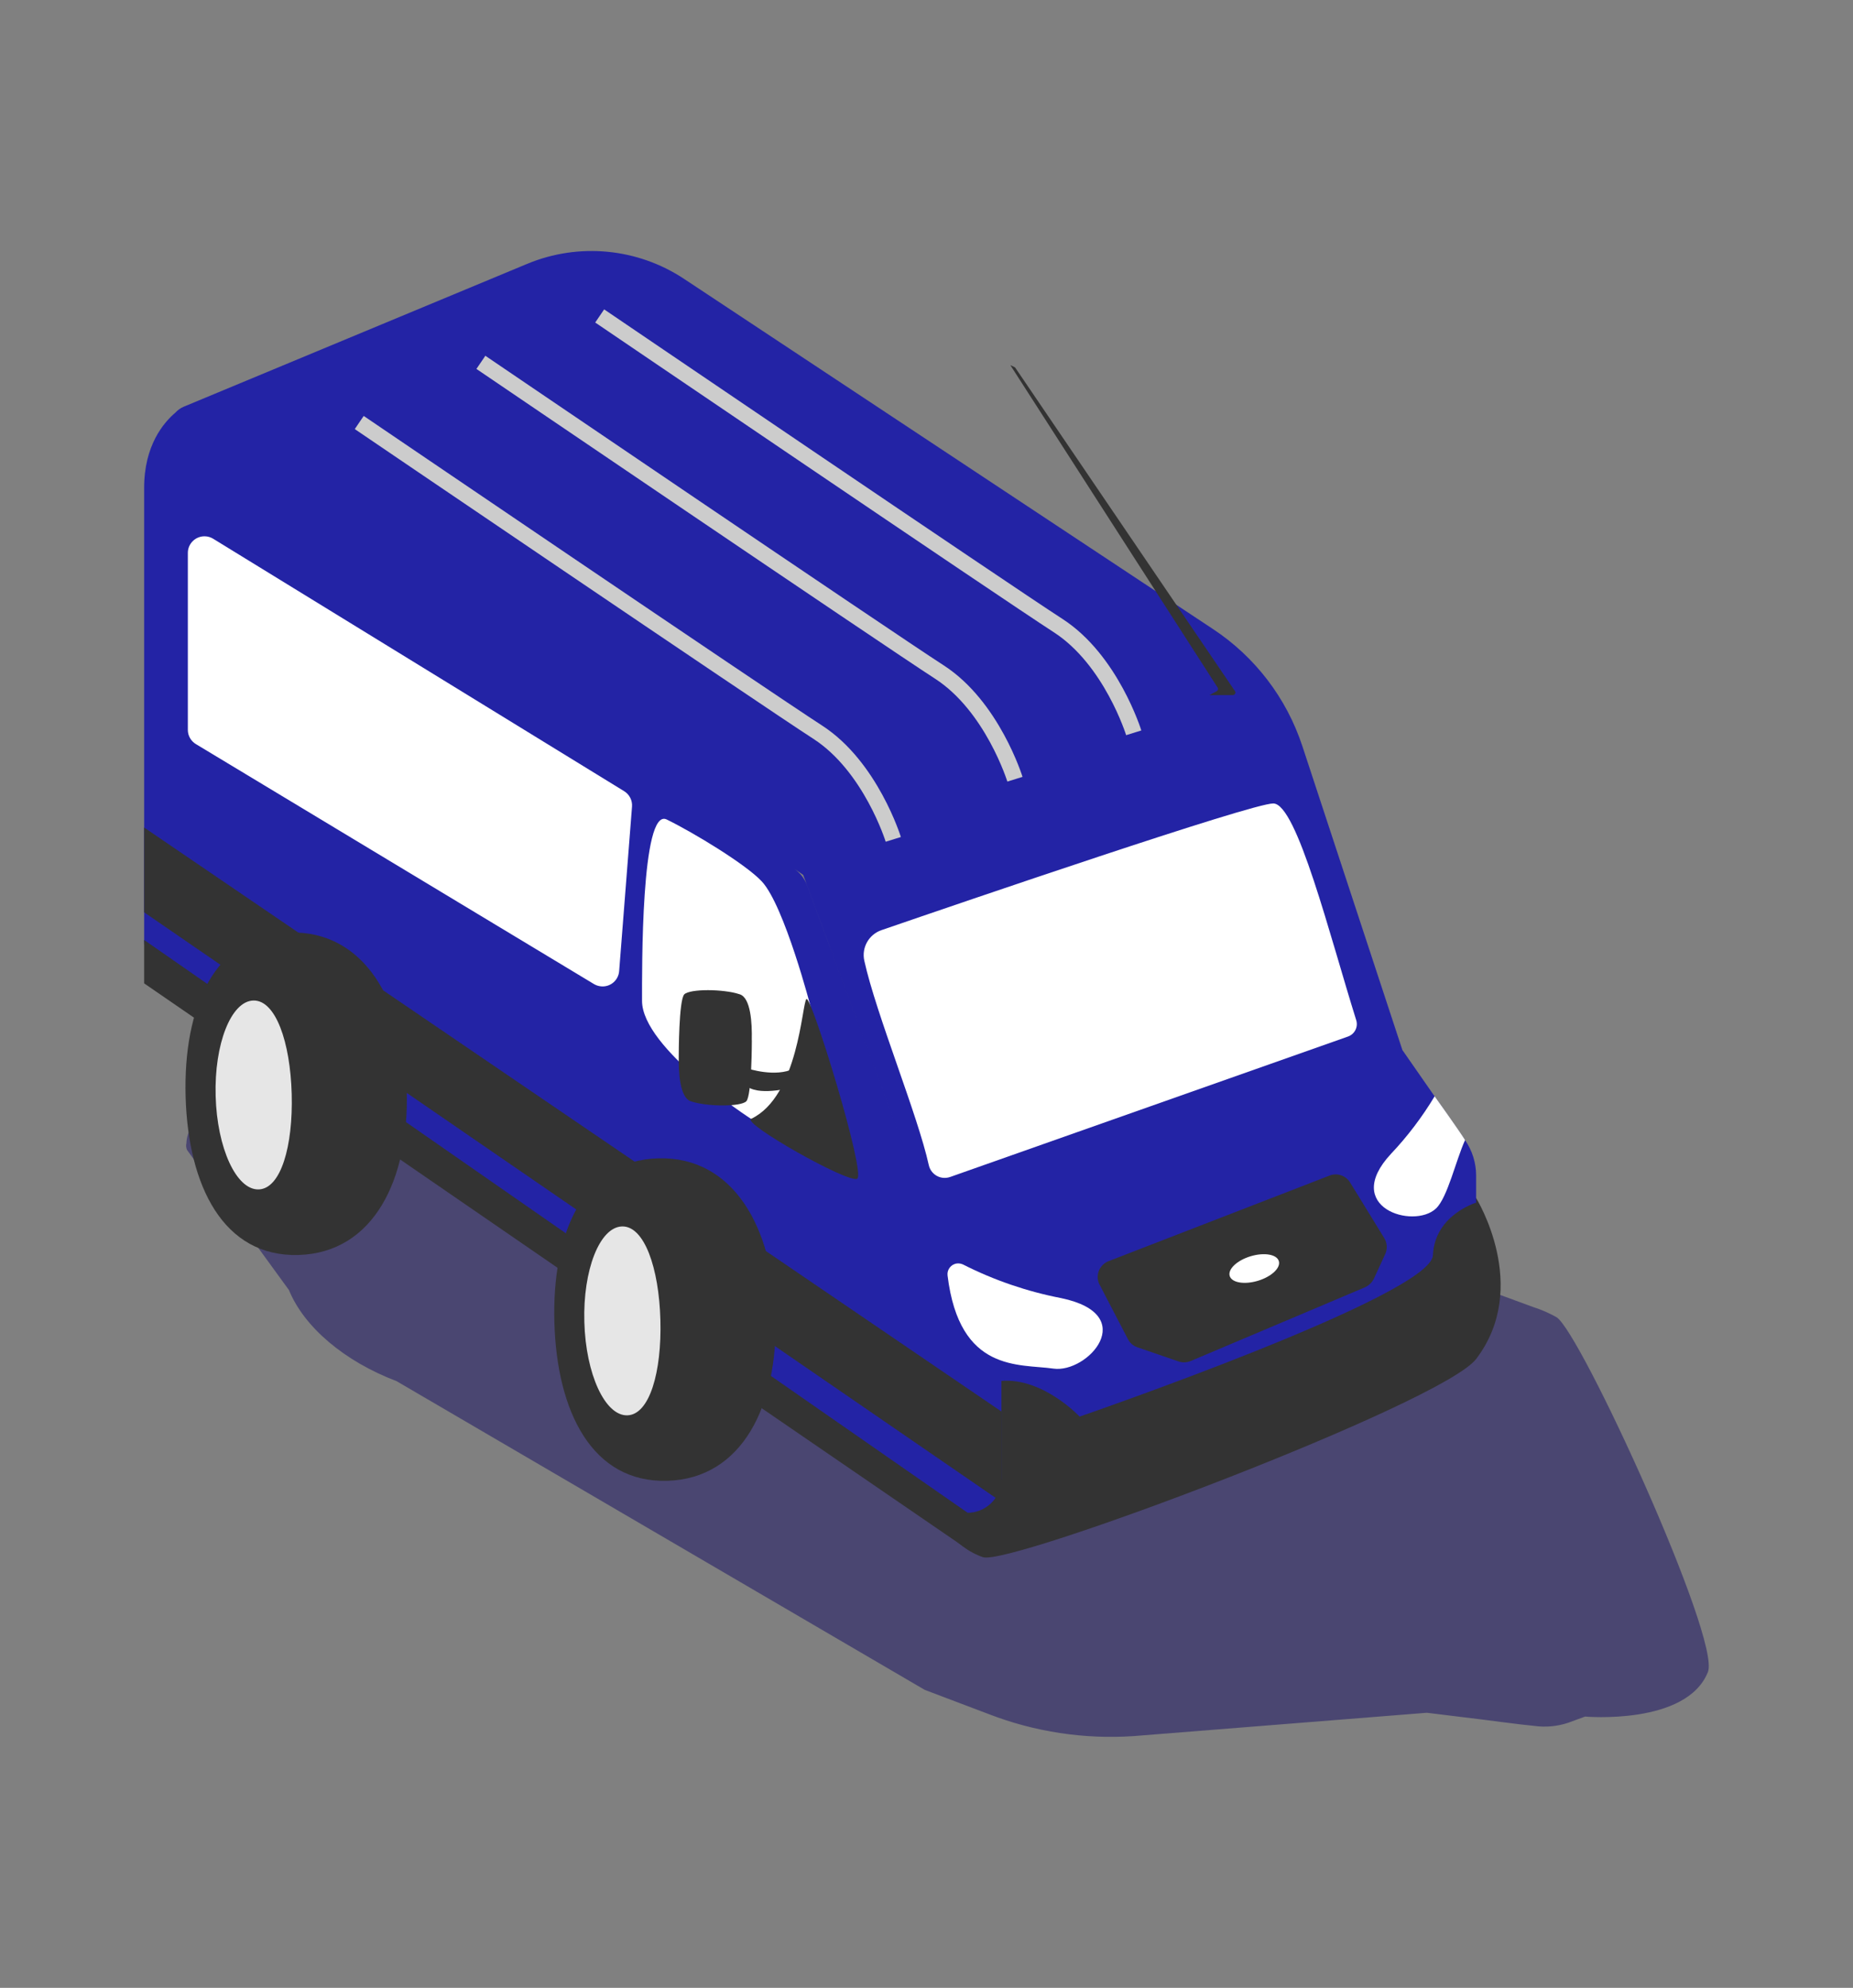 <?xml version="1.0" encoding="utf-8"?>
<!-- Generator: Adobe Illustrator 25.2.0, SVG Export Plug-In . SVG Version: 6.00 Build 0)  -->
<svg version="1.1" id="Layer_1" xmlns="http://www.w3.org/2000/svg" xmlns:xlink="http://www.w3.org/1999/xlink" x="0px" y="0px"
	 viewBox="0 0 233.2 250.16" style="enable-background:new 0 0 233.2 250.16;" xml:space="preserve">
<rect x="0" y="0" width="233.2" height="250.16" fill="#808080" stroke="none"/>
<style type="text/css">
	.st0{opacity:0.53;fill:#1B1464;enable-background:new    ;}
	.st1{fill:#333333;}
	.st2{fill:#2323A5;}
	.st3{fill:#FC153B;}
	.st4{fill:#FFFFFF;}
	.st5{fill:#E6E6E6;}
	.st6{fill:none;stroke:#CCCCCC;stroke-width:2;stroke-miterlimit:10;}
</style>
<g id="Group_113" transform="translate(-9513 -1679.51)">
	<path id="Path_213" class="st0" d="M9708.88,1845.27c-0.9-0.51-1.85-0.93-2.83-1.24l-28.59-10.5c2.82-2.76,3.15-6.16-0.32-9.76
		c-5.6-5.82-15.17-6.03-23.93-3.12c-1.73,0.56-3.41,1.29-5.01,2.16l-22.61-8.28c4.25-2.96,5.39-6.89,1.34-11.1
		c-5.6-5.82-15.17-6.03-23.93-3.12c-2.48,0.76-4.82,1.91-6.95,3.4l-7.16-2.62l-4.17,1.51l-7.49,2.72l-3.32,1.2l0,0l-32.64,11.84
		c-4.09,1.48-4.77,3.77-4.81,5.01c-0.07,0.29-0.04,0.59,0.08,0.86l12.82,17.62c1.92,4.69,7,8.98,13.55,11.47l66.47,38.85l2.93,1.11
		l5.15,1.95c5.78,2.23,11.98,3.17,18.16,2.76l36.95-2.94l6.94,0.85c0.03,0,5.22,0.69,6.56,0.8c1.43,0.2,2.88,0.07,4.25-0.38
		l2.16-0.79c0,0,12.78,1.13,15.46-5.61C9729.6,1885.78,9711.84,1847,9708.88,1845.27z M9676.28,1852.87L9676.28,1852.87l2.17,0.1
		l0,0L9676.28,1852.87z M9630.68,1855.23l-1.27,0.07l-1.28-0.47C9628.95,1855.13,9629.82,1855.27,9630.68,1855.23L9630.68,1855.23z"
		/>
	<g id="Group_112">
		<path id="Path_214" class="st1" d="M9698.77,1830.28c0,0,6.94,11.15,0,20.25c-4.26,5.58-58.69,26.1-62.07,24.94
			c-7.12-2.44-12.45-15.26,2.32-22.46C9644.31,1850.44,9698.77,1830.28,9698.77,1830.28z"/>
		<path id="Path_215" class="st2" d="M9531.14,1740.91v56.88c0,1.42,0.7,2.74,1.87,3.54l99.31,67.81c1.96,1.34,4.63,0.83,5.96-1.12
			c0.49-0.71,0.75-1.56,0.75-2.42v-12.31c5.23-0.43,9.84,4.49,9.84,4.49s44.23-15.22,44.46-20.3s5.44-6.62,5.44-6.62v-3.42
			c0-1.59-0.49-3.14-1.39-4.45l-7.89-11.34l-12.59-38.25c-1.99-6.04-5.95-11.23-11.25-14.73l-66.57-44.07
			c-5.85-3.87-13.24-4.58-19.72-1.89l-43.23,17.98c-0.41,0.17-0.77,0.43-1.07,0.76C9533.6,1732.69,9531.14,1735.55,9531.14,1740.91z
			 M9638.89,1850.27l-0.08,0.03c-0.08-0.25-0.18-0.5-0.3-0.73L9638.89,1850.27z M9631.63,1836.87L9631.63,1836.87l1.71,3.16
			L9631.63,1836.87z M9612.96,1788.84l1.12,0.77l13.09,35.34l-12.62-34.06C9614.25,1790.06,9613.69,1789.35,9612.96,1788.84
			L9612.96,1788.84z"/>
		<path id="Path_216" class="st3" d="M9698.77,1825"/>
		<path id="Path_217" class="st4" d="M9615.07,1806.39c0,0-3.34-12.9-6.2-15.96c-1.99-2.14-8.55-6.12-11.96-7.79
			c-3.25-1.6-3.11,19.02-3.11,22.82c0,6,13.73,14.86,13.73,14.86s4.16,5.04,5.4-4.01
			C9614.44,1805.22,9615.07,1806.39,9615.07,1806.39z"/>
		<path id="Path_218" class="st1" d="M9598.42,1812.33c0,0,0-6.99,0.7-7.69s4.89-0.7,6.99,0c1.38,0.46,1.55,3.64,1.5,5.77h0.01
			c0,0,0,6.99-0.7,7.69s-4.89,0.7-6.99,0C9598.55,1817.63,9598.38,1814.45,9598.42,1812.33L9598.42,1812.33z"/>
		<path id="Path_219" class="st1" d="M9607.12,1816.3c1.74,1.16,5.8,0,5.8,0v-2.32c-2.32,1.16-5.8,0-5.8,0V1816.3z"/>
		<path id="Path_220" class="st1" d="M9607.53,1820.31c5.98-2.85,6.38-14.5,6.96-15.08s7.54,22.04,6.38,22.62
			S9606.36,1820.87,9607.53,1820.31z"/>
		<path id="Path_221" class="st1" d="M9635.02,1874.66l-28.18-19.32l-75.7-52.08v-5.46l103.88,72.25L9635.02,1874.66z"/>
		<path id="Path_222" class="st1" d="M9639.03,1857.14l-107.89-73.49v10.67l107.89,74.19V1857.14z"/>
		<path id="Path_223" class="st1" d="M9582.77,1845.95c0.32,11.21,4.75,20.18,14.2,19.91s13.95-9.49,13.63-20.69
			s-5.33-20.16-14.78-19.89S9582.45,1834.74,9582.77,1845.95z"/>
		<path id="Path_224" class="st5" d="M9586.54,1845.88c0.18,6.56,2.61,11.82,5.41,11.74s4.34-5.45,4.16-12.01
			s-2.03-11.84-4.83-11.76S9586.35,1839.31,9586.54,1845.88z"/>
		<path id="Path_225" class="st1" d="M9536.36,1817.53c0.32,11.21,4.75,20.18,14.2,19.91s13.95-9.49,13.63-20.69
			s-5.33-20.16-14.78-19.89S9536.05,1806.32,9536.36,1817.53z"/>
		<path id="Path_226" class="st5" d="M9540.14,1817.45c0.18,6.56,2.61,11.82,5.41,11.74s4.34-5.45,4.16-12.01
			s-2.03-11.84-4.83-11.76S9539.95,1810.89,9540.14,1817.45z"/>
		<path id="Path_227" class="st4" d="M9682.65,1809.95c0.84-0.3,1.3-1.21,1.03-2.06c-3.32-10.59-7.47-27.23-10.43-27.27
			c-2.67-0.04-39.2,12.46-49.31,15.94c-1.59,0.54-2.53,2.19-2.17,3.84c1.5,6.8,6.71,19.35,8.12,25.74c0.25,1.11,1.35,1.8,2.45,1.55
			c0.08-0.02,0.17-0.04,0.25-0.07L9682.65,1809.95z"/>
		<path id="Path_228" class="st4" d="M9632.25,1840.02c-0.09-0.74,0.44-1.42,1.18-1.51c0.27-0.03,0.55,0.02,0.79,0.14
			c3.89,1.97,8.04,3.39,12.33,4.22c10.01,2.09,3.32,9.49-0.98,8.87S9633.75,1852.29,9632.25,1840.02z"/>
		<g id="Group_111">
			<path id="Path_229" class="st4" d="M9693.71,1831.6c-2.83,2.65-11.9-0.17-5.66-6.88c2.09-2.21,3.93-4.64,5.5-7.25
				c0,0,3.1,4.34,3.83,5.51C9696.22,1825.52,9695.17,1830.24,9693.71,1831.6z"/>
		</g>
		<path id="Path_230" class="st6" d="M9655.68,1771.73c0,0-2.84-9.18-9.51-13.49s-57.7-38.97-57.7-38.97"/>
		<path id="Path_231" class="st6" d="M9640.73,1777.57c0,0-2.84-9.18-9.51-13.49s-57.7-38.97-57.7-38.97"/>
		<path id="Path_232" class="st6" d="M9625.42,1785.14c0,0-2.84-9.18-9.51-13.49s-57.7-38.97-57.7-38.97"/>
		<path id="Path_233" class="st1" d="M9685.9,1840.43l1.43-3.1c0.3-0.65,0.25-1.4-0.12-2.01l-4.3-7c-0.54-0.88-1.63-1.25-2.59-0.87
			l-27.81,10.77c-1.1,0.43-1.65,1.66-1.22,2.76c0.03,0.07,0.06,0.14,0.1,0.21l3.55,6.83c0.25,0.49,0.68,0.86,1.2,1.04l5.18,1.78
			c0.5,0.17,1.04,0.15,1.52-0.05l21.94-9.28C9685.28,1841.28,9685.67,1840.9,9685.9,1840.43z"/>
		<path id="Path_234" class="st4" d="M9592.54,1781.01l-1.62,20.71c-0.09,1.16-1.11,2.02-2.26,1.92c-0.31-0.03-0.62-0.12-0.89-0.28
			l-50.1-30.2c-0.64-0.38-1.03-1.06-1.03-1.8v-22.27c0-1.16,0.95-2.1,2.11-2.09c0.38,0,0.76,0.11,1.08,0.31l51.71,31.76
			C9592.21,1779.48,9592.6,1780.23,9592.54,1781.01z"/>
		
			<ellipse id="Ellipse_49" transform="matrix(0.957 -0.29 0.29 0.957 -117.738 2883.727)" class="st4" cx="9671.1" cy="1839.12" rx="3.23" ry="1.61"/>
		<path id="Path_235" class="st1" d="M9668.42,1766.48l-27.63-40.67c-0.03-0.05-0.08-0.08-0.13-0.11l-0.51-0.24l26.09,40.58
			c0.09,0.15,0.05,0.34-0.09,0.44c-0.01,0-0.01,0.01-0.02,0.01l-0.91,0.49h2.94c0.17,0,0.32-0.14,0.32-0.32
			C9668.48,1766.59,9668.46,1766.53,9668.42,1766.48z"/>
	</g>
</g>
</svg>

